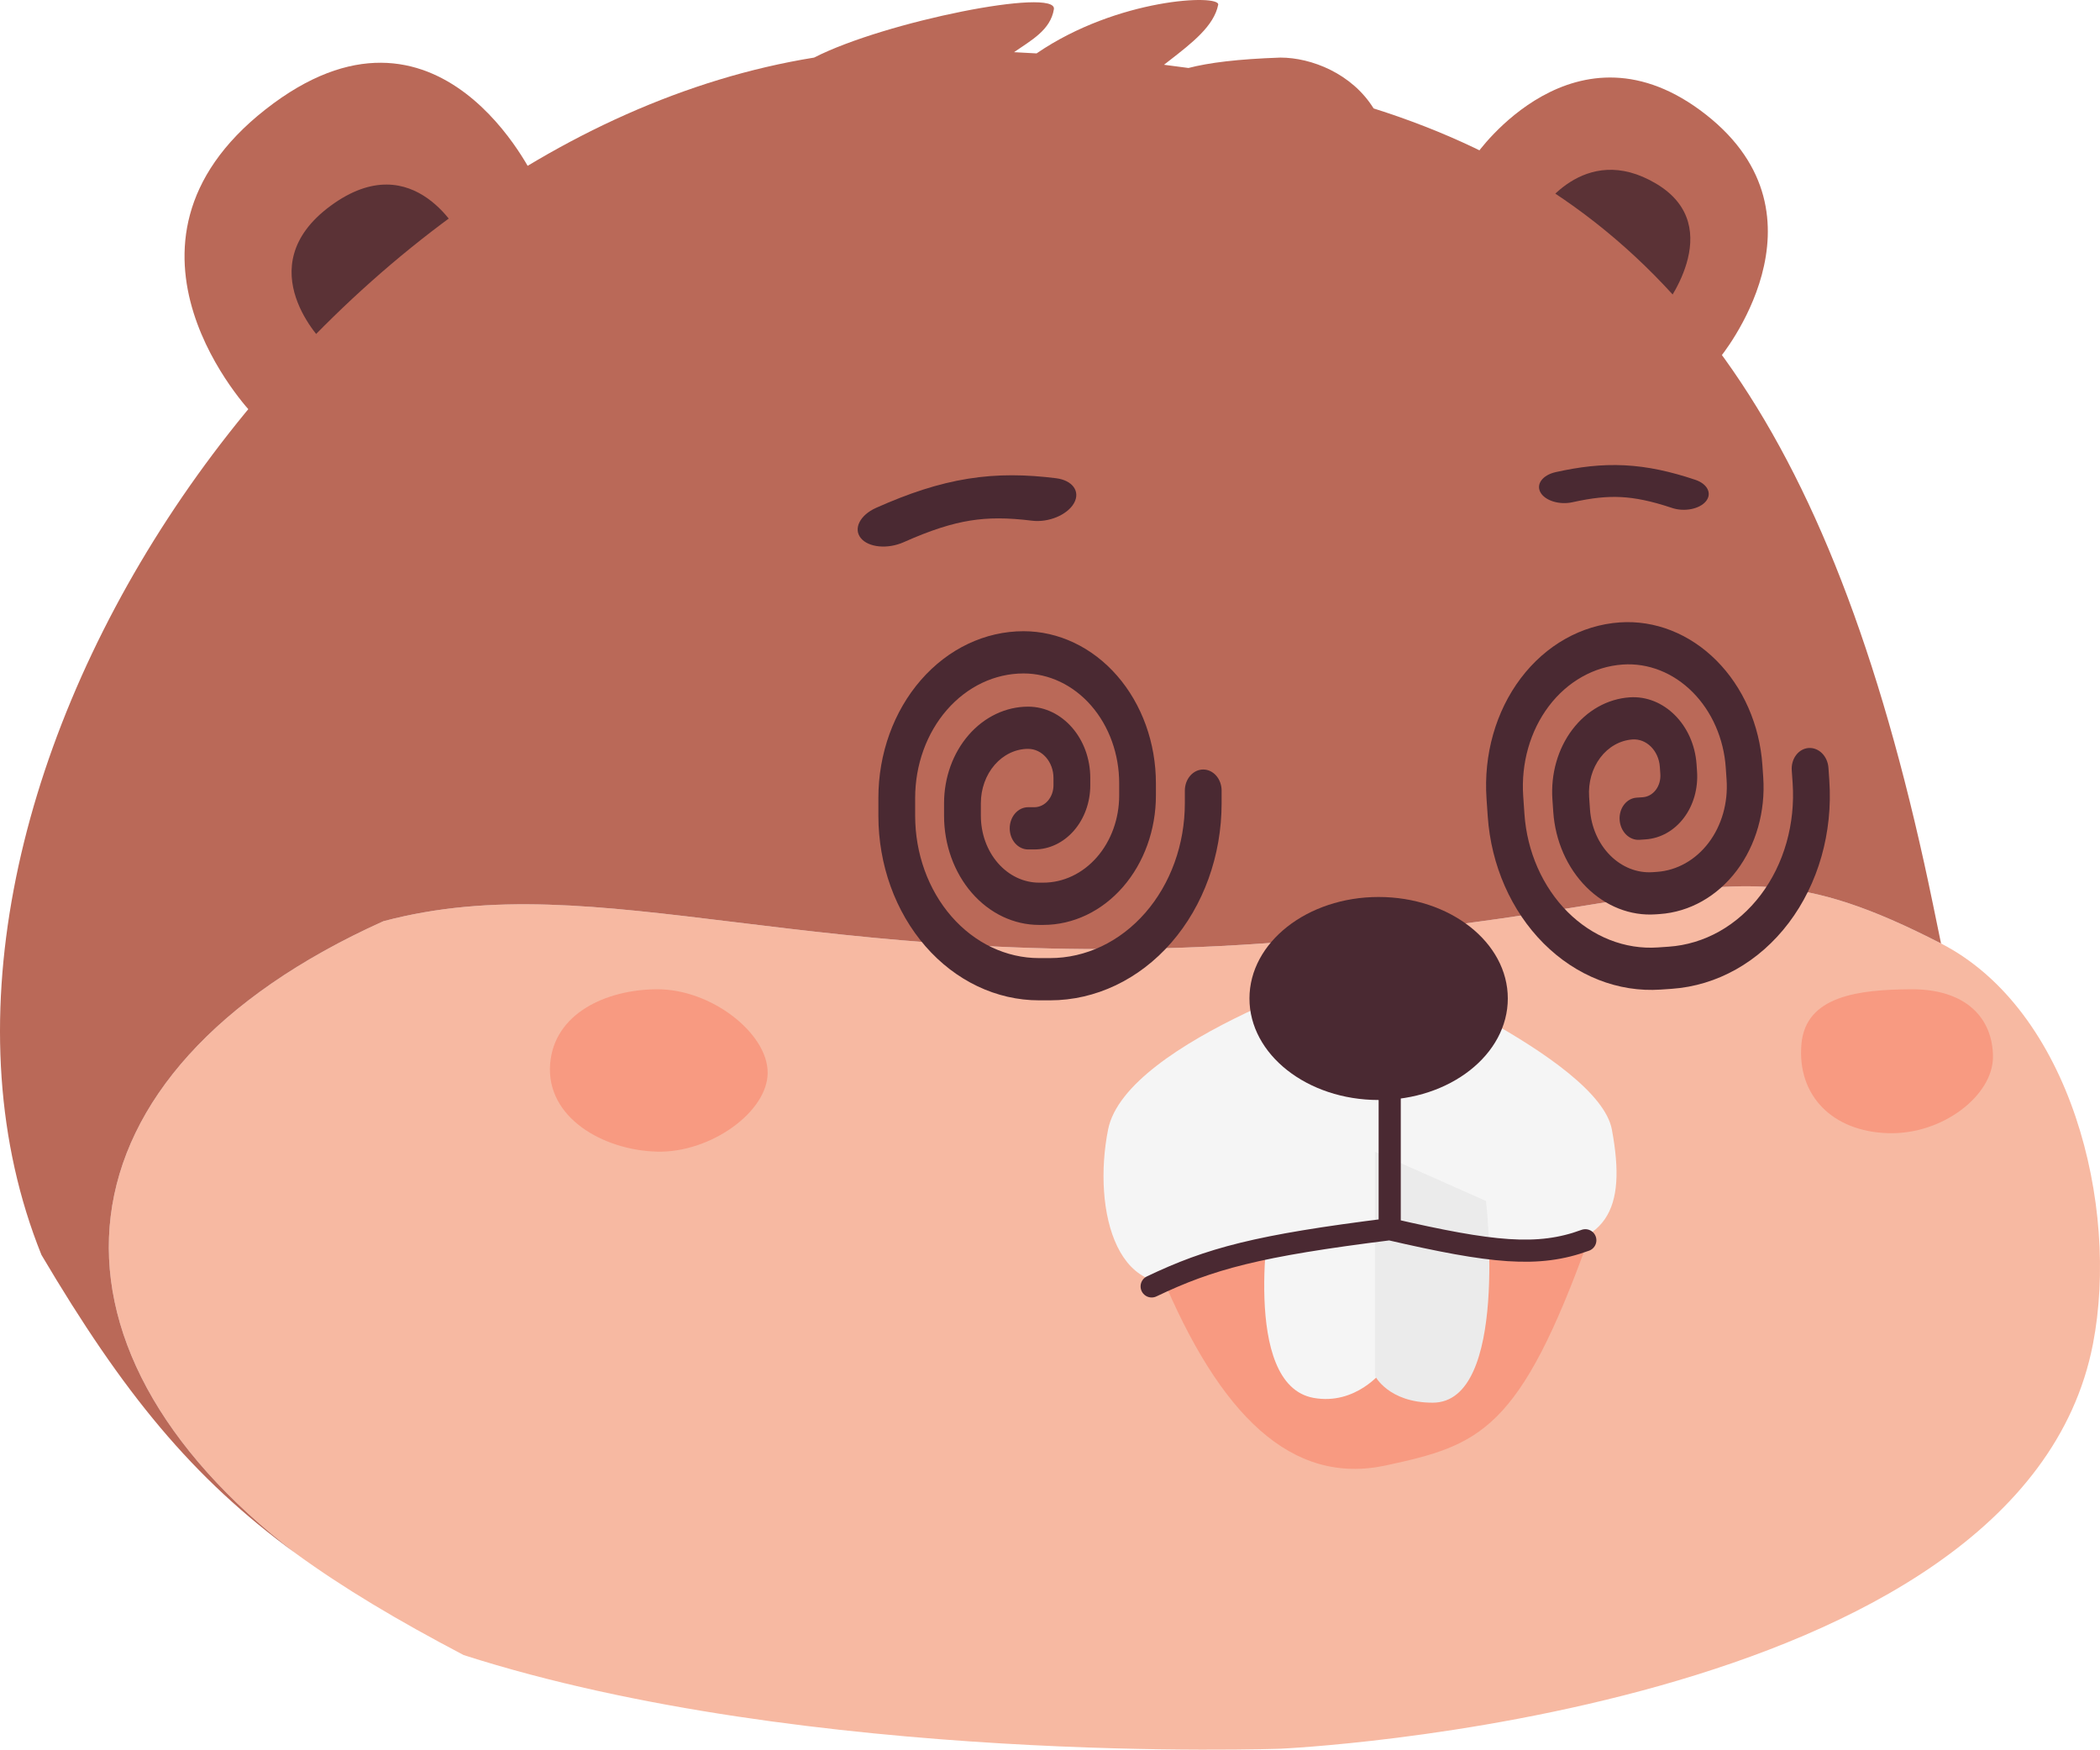 <svg width="569" height="474" viewBox="0 0 569 474" fill="none" xmlns="http://www.w3.org/2000/svg">
<path d="M145 48.729C145 48.729 119.131 -7.379 71.957 29.629C24.783 66.636 68.305 112 68.305 112L145 48.729Z" fill="#BA6958"/>
<path d="M125 64.362C125 64.362 112.474 38.965 89.632 55.716C66.79 72.467 87.863 93 87.863 93L125 64.362Z" fill="#5B3236"/>
<path d="M400 41.86C400 41.86 426.856 3.263 462.257 31.072C497.658 58.882 465.919 97 465.919 97L400 41.86Z" fill="#BA6958"/>
<path d="M417 57.709C417 57.709 428.959 37.945 448.766 49.772C468.572 61.599 450.354 84 450.354 84L417 57.709Z" fill="#5B3236"/>
<path d="M346.917 473.741C346.917 473.741 547.631 464.813 567.097 364.065C574.317 326.703 561.076 273.673 525.928 255.595C487.637 235.899 472.785 238.309 433.356 244.708C412.341 248.118 384.345 252.661 342.097 255.595C281.07 259.832 236.125 254.341 199.033 249.809C162.27 245.318 133.222 241.769 103.876 249.568C12.522 290.696 6.109 364.279 80.217 420.893C92.991 430.192 107.727 438.984 125.636 448.375C219.108 478.379 346.917 473.741 346.917 473.741Z" fill="#F7B9A2"/>
<path d="M220.583 15.601C81.902 37.963 -37.904 218.031 11.231 339.961C33.352 377.342 51.997 400.352 80.217 420.893C6.109 364.279 12.522 290.696 103.876 249.568C133.222 241.769 162.27 245.318 199.033 249.809C236.125 254.341 281.07 259.832 342.097 255.595C384.345 252.661 412.341 248.118 433.356 244.708C472.785 238.309 487.637 235.899 525.928 255.595C524.893 250.502 522.577 239.254 521.376 233.901C493.971 109.833 448.323 53.45 372.183 29.372C366.303 19.917 355.339 15.601 346.917 15.601C335.375 15.998 327.553 16.982 322.012 18.417C319.824 18.111 317.616 17.821 315.389 17.545C315.88 17.161 316.372 16.779 316.862 16.398C323.05 11.592 328.927 7.028 330.072 1.291C330.652 -1.612 302.845 -0.569 280.862 14.468C278.842 14.348 276.808 14.237 274.759 14.134C279.379 10.926 284.64 8.166 285.555 2.495C286.514 -3.454 239.849 5.748 220.583 15.601Z" fill="#BA6958"/>
<path d="M177.929 268.001C192.679 267.895 208 279.889 208 290.589C208 301.288 192.393 312.416 177.929 311.988C163.26 311.554 147.911 302.671 149.061 288.211C150.143 274.598 164.114 268.099 177.929 268.001Z" fill="#F89A81"/>
<path d="M517.756 268.001C532.91 267.899 540 276.028 540 286.348C540 296.667 526.5 307.401 511.64 306.988C496.57 306.57 486.916 296.854 488.098 282.908C489.21 269.778 503.563 268.096 517.756 268.001Z" fill="#F89A81"/>
<path d="M314.5 345C330.5 383.5 350 402.5 375.5 397C401 391.5 411.744 387.697 430.5 335.5L404.5 334L375.5 330.5L350 334L330.5 339L314.5 345Z" fill="#F89A81"/>
<path d="M300.242 305.988C305.074 281.67 371.51 261 371.51 261C371.51 261 433.115 286.534 436.739 305.988C440.862 328.126 435.409 337.812 413.044 338.5C399.12 338.928 376.342 335.169 376.342 335.169C376.342 335.169 335.544 341.5 326.044 345.5C302.607 355.368 295.893 327.874 300.242 305.988Z" fill="#F5F5F5"/>
<path d="M355.877 378.692C336.043 375.054 344.21 327.763 344.21 327.763L374.544 312V371.416C374.544 371.416 367.366 380.799 355.877 378.692Z" fill="#F5F5F5"/>
<path d="M388.195 380C408.951 380 402.642 325.357 402.642 325.357L372.544 312V372.714C372.544 372.714 376.156 380 388.195 380Z" fill="#EBEBEB"/>
<path d="M376.544 286V333M376.544 333C340.71 337.46 327.831 340.96 312.044 348.5M376.544 333C404.279 339.399 416.765 340.709 429.544 336" stroke="#4A2932" stroke-width="6" stroke-linecap="round" stroke-linejoin="round"/>
<ellipse cx="373.544" cy="270.5" rx="35" ry="27.5" fill="#4A2932"/>
<path fill-rule="evenodd" clip-rule="evenodd" d="M277.326 182.443C269.539 182.443 262.07 185.996 256.564 192.32C251.058 198.643 247.964 207.22 247.964 216.163V221C247.964 231.226 251.501 241.033 257.798 248.264C264.094 255.494 272.633 259.557 281.537 259.557H284.5C289.298 259.557 294.049 258.471 298.482 256.363C302.914 254.254 306.942 251.163 310.335 247.267C313.727 243.371 316.419 238.745 318.255 233.655C320.091 228.564 321.036 223.108 321.036 217.597V214.187C321.036 212.67 321.561 211.215 322.495 210.142C323.429 209.068 324.697 208.466 326.018 208.466C327.339 208.466 328.606 209.068 329.541 210.142C330.475 211.215 331 212.67 331 214.187V217.597C331 231.761 326.101 245.344 317.38 255.359C308.66 265.374 296.833 271 284.5 271H281.537C269.99 271 258.917 265.732 250.752 256.355C242.587 246.979 238 234.261 238 221V216.163C238 204.185 242.143 192.698 249.518 184.228C256.893 175.758 266.896 171 277.326 171C282.039 171 286.705 172.067 291.059 174.139C295.413 176.211 299.369 179.248 302.7 183.077C306.031 186.906 308.673 191.451 310.474 196.452C312.275 201.454 313.201 206.814 313.197 212.227V215.507C313.197 224.806 309.981 233.725 304.255 240.3C298.529 246.876 290.764 250.57 282.667 250.57H281.531C278.15 250.569 274.803 249.803 271.68 248.317C268.558 246.83 265.721 244.652 263.331 241.906C260.941 239.16 259.046 235.901 257.753 232.314C256.46 228.726 255.795 224.882 255.796 221V217.597C255.798 210.661 258.197 204.01 262.467 199.105C266.737 194.2 272.528 191.442 278.568 191.438C287.868 191.438 295.414 200.097 295.414 210.785V212.73C295.414 217.343 293.819 221.768 290.978 225.03C288.138 228.292 284.285 230.124 280.268 230.124H278.568C277.247 230.124 275.979 229.521 275.045 228.448C274.111 227.375 273.586 225.92 273.586 224.403C273.586 222.885 274.111 221.43 275.045 220.357C275.979 219.284 277.247 218.681 278.568 218.681H280.262C280.942 218.681 281.616 218.527 282.245 218.228C282.873 217.929 283.445 217.49 283.926 216.938C284.407 216.385 284.788 215.729 285.049 215.007C285.309 214.285 285.443 213.512 285.443 212.73V210.777C285.443 206.413 282.368 202.874 278.568 202.874C275.171 202.88 271.915 204.434 269.515 207.194C267.115 209.955 265.767 213.696 265.767 217.597V221C265.767 225.805 267.429 230.414 270.388 233.812C273.347 237.21 277.36 239.119 281.544 239.119H282.68C288.134 239.119 293.365 236.63 297.222 232.201C301.079 227.771 303.246 221.764 303.246 215.5V212.219C303.249 208.309 302.58 204.436 301.279 200.823C299.977 197.209 298.068 193.926 295.66 191.16C293.253 188.395 290.395 186.202 287.249 184.706C284.103 183.21 280.731 182.441 277.326 182.443Z" fill="#4A2932"/>
<path fill-rule="evenodd" clip-rule="evenodd" d="M439.691 180.028C431.922 180.564 424.716 184.622 419.657 191.309C414.599 197.997 412.103 206.766 412.718 215.688L413.051 220.513C413.754 230.715 417.957 240.255 424.736 247.036C431.515 253.816 440.313 257.282 449.196 256.669L452.152 256.465C456.938 256.135 461.604 254.726 465.881 252.317C470.158 249.909 473.963 246.548 477.08 242.428C480.197 238.308 482.563 233.508 484.045 228.303C485.527 223.098 486.094 217.59 485.715 212.093L485.48 208.691C485.376 207.177 485.8 205.689 486.658 204.554C487.516 203.419 488.739 202.731 490.057 202.64C491.375 202.549 492.681 203.063 493.687 204.069C494.693 205.076 495.317 206.491 495.421 208.005L495.656 211.407C496.63 225.537 492.677 239.425 484.666 250.016C476.655 260.607 465.242 267.033 452.939 267.882L449.983 268.085C438.464 268.88 427.054 264.386 418.263 255.593C409.473 246.8 404.022 234.428 403.11 221.198L402.777 216.373C401.953 204.424 405.297 192.678 412.072 183.721C418.847 174.764 428.498 169.329 438.903 168.612C443.605 168.288 448.334 169.031 452.82 170.799C457.306 172.567 461.462 175.325 465.048 178.915C468.635 182.505 471.583 186.858 473.724 191.724C475.865 196.59 477.157 201.874 477.526 207.274L477.751 210.546C478.391 219.824 475.795 228.942 470.536 235.896C465.276 242.849 457.783 247.069 449.705 247.626L448.571 247.704C445.199 247.936 441.807 247.402 438.59 246.134C435.372 244.865 432.392 242.887 429.819 240.312C427.246 237.738 425.131 234.616 423.594 231.127C422.058 227.637 421.13 223.847 420.864 219.974L420.63 216.58C420.155 209.66 422.091 202.86 426.013 197.672C429.936 192.485 435.524 189.335 441.549 188.916C450.826 188.276 458.95 196.396 459.686 207.058L459.819 208.999C460.137 213.601 458.849 218.125 456.24 221.575C453.631 225.024 449.913 227.117 445.906 227.394L444.209 227.511C442.891 227.602 441.586 227.087 440.58 226.081C439.574 225.075 438.95 223.659 438.846 222.145C438.741 220.631 439.165 219.143 440.023 218.009C440.881 216.874 442.104 216.185 443.422 216.094L445.112 215.978C445.791 215.931 446.453 215.731 447.059 215.39C447.666 215.048 448.206 214.571 448.648 213.987C449.09 213.403 449.425 212.722 449.635 211.984C449.845 211.246 449.926 210.465 449.872 209.685L449.738 207.737C449.438 203.383 446.126 200.063 442.335 200.325C438.947 200.564 435.805 202.339 433.601 205.258C431.396 208.177 430.309 212.002 430.577 215.894L430.811 219.289C431.142 224.083 433.117 228.566 436.303 231.752C439.488 234.939 443.623 236.567 447.797 236.279L448.93 236.201C454.372 235.826 459.419 232.984 462.963 228.299C466.506 223.615 468.254 217.473 467.823 211.223L467.598 207.951C467.331 204.049 466.398 200.232 464.851 196.716C463.304 193.201 461.173 190.057 458.581 187.464C455.99 184.87 452.987 182.879 449.746 181.603C446.504 180.327 443.087 179.792 439.691 180.028Z" fill="#4A2932"/>
<path fill-rule="evenodd" clip-rule="evenodd" d="M262.886 141.03C267.839 140.235 272.957 140.23 279.617 141.06C284.1 141.619 289.194 139.497 290.996 136.321C292.797 133.144 290.623 130.115 286.14 129.556C278.077 128.551 270.453 128.38 262.281 129.691C254.141 130.997 246.189 133.655 237.404 137.571C233.034 139.519 231.162 143.182 233.222 145.753C235.282 148.324 240.495 148.829 244.865 146.881C252.34 143.548 257.899 141.83 262.886 141.03Z" fill="#4A2932"/>
<path fill-rule="evenodd" clip-rule="evenodd" d="M439.201 134.664C435.357 134.469 431.348 134.882 426.092 136.053C422.555 136.841 418.662 135.655 417.398 133.405C416.135 131.154 417.978 128.691 421.516 127.903C427.879 126.486 433.86 125.735 440.201 126.057C446.517 126.378 452.623 127.735 459.323 129.973C462.656 131.086 463.953 133.698 462.22 135.807C460.486 137.915 456.379 138.722 453.046 137.608C447.345 135.704 443.07 134.86 439.201 134.664Z" fill="#4A2932"/>
</svg>
